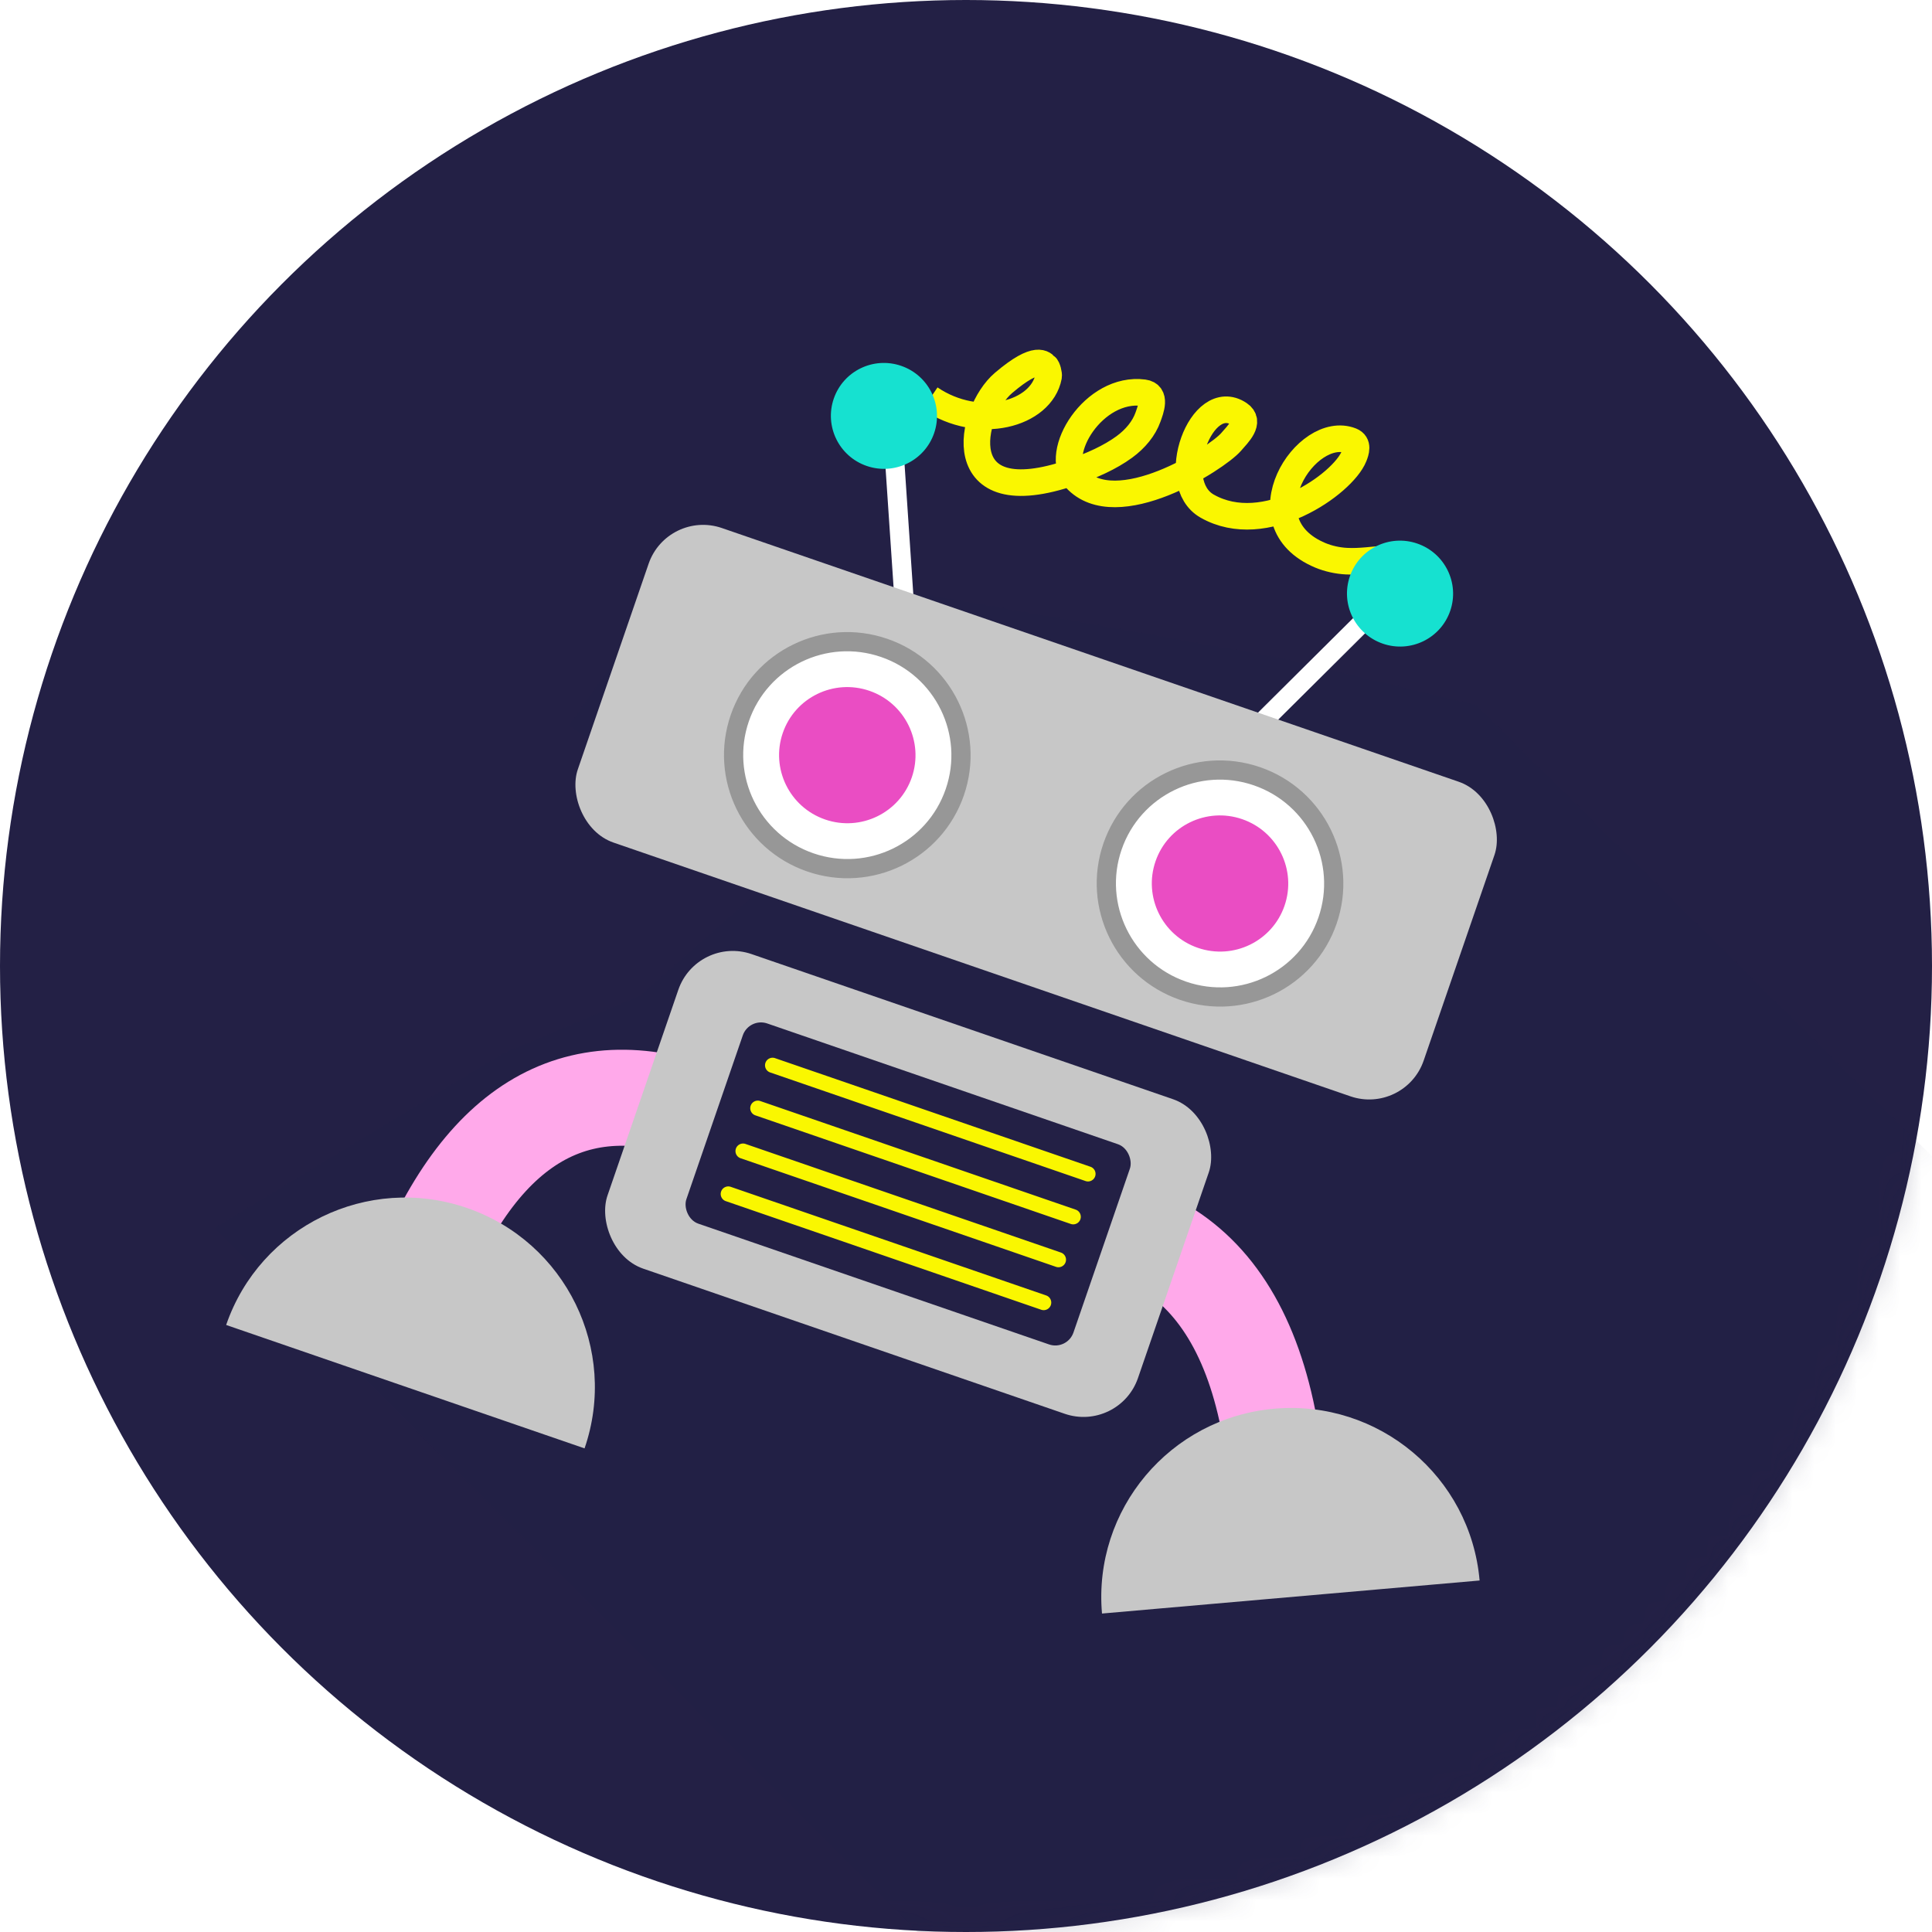 <svg xmlns="http://www.w3.org/2000/svg" xmlns:xlink="http://www.w3.org/1999/xlink" width="90" height="90" viewBox="0 0 90 90">
    <defs>
        <circle id="a" cx="45" cy="45" r="45"/>
        <filter id="c" width="126.7%" height="130.1%" x="-13.3%" y="-15.6%" filterUnits="objectBoundingBox">
            <feOffset dx="2" dy="4" in="SourceAlpha" result="shadowOffsetOuter1"/>
            <feColorMatrix in="shadowOffsetOuter1" result="shadowMatrixOuter1" values="0 0 0 0 0 0 0 0 0 0 0 0 0 0 0 0 0 0 0.25 0"/>
            <feMerge>
                <feMergeNode in="shadowMatrixOuter1"/>
                <feMergeNode in="SourceGraphic"/>
            </feMerge>
        </filter>
    </defs>
    <g fill="none" fill-rule="evenodd">
        <mask id="b" fill="#fff">
            <use xlink:href="#a"/>
        </mask>
        <use fill="#232045" fill-rule="nonzero" xlink:href="#a"/>
        <g fill-rule="nonzero" mask="url(#b)">
            <path fill="#232045" d="M68.771 32.84l36.166 35.812L50.793 98.04 9.955 57.217l13.469-8.15 6.394-2.696 6.409-5.657-9.732-6.913 5.643-8.082 27.443 4.906z" opacity=".191"/>
            <g filter="url(#c)" transform="rotate(19 1.137 86.365)">
                <path stroke="#FAF700" stroke-width="1.238" d="M16.952 4.519c2.645.714 5.146-.984 4.888-2.77-.014-.095-.185-.377-.29-.402-.107-.026-.524-.442-1.597 1.375-1.073 1.816-.453 6.683 4.393 2.886.748-.586 1.426-1.22 1.895-1.893.376-.538.586-1.12.593-1.671.005-.377.041-1.139-.558-1.016-2.304.47-3.098 4.051-1.695 4.813 2.468 1.34 5.914-3.033 6.289-3.966.184-.46.566-1.19-.064-1.356-2.053-.545-2.153 4.139-.018 4.54 3.044.574 5.643-3.029 5.714-4.414.013-.24.016-.626-.358-.644-2.25-.102-3.594 5.254.38 5.51.398.025.842-.025 1.237-.14.639-.184 1.195-.491 1.793-.737"/>
                <path stroke="#FFF" stroke-width=".895" d="M33.197 20.43l7.966-16.203M22.595 22.643L14.833 4.227"/>
                <path stroke="#FFA9EA" stroke-width="4.473" d="M31.52 40.17c7.558-4.15 13.27-1.884 17.135 6.798"/>
                <path fill="#C7C7C7" d="M59.085 48.25c-1.978-4.443-7.193-6.437-11.647-4.454-4.455 1.983-6.462 7.193-4.484 11.636"/>
                <path stroke="#FFA9EA" stroke-width="4.473" d="M17.351 39.45c-6.388.094-9.582 4.5-9.582 13.217"/>
                <rect width="41.673" height="15.498" x="7.063" y="13.385" fill="#C7C7C7" rx="2.684"/>
                <g transform="translate(31.784 16.203)">
                    <ellipse cx="5.297" cy="5.284" fill="#FFF" stroke="#979797" stroke-width=".895" rx="5.297" ry="5.284"/>
                    <ellipse cx="5.297" cy="5.284" fill="#EA4DC3" rx="3.178" ry="3.17"/>
                </g>
                <g transform="translate(13.42 16.203)">
                    <ellipse cx="5.297" cy="5.284" fill="#FFF" stroke="#979797" stroke-width=".895" rx="5.297" ry="5.284"/>
                    <ellipse cx="5.297" cy="5.284" fill="#EA4DC3" rx="3.178" ry="3.17"/>
                </g>
                <rect width="26.134" height="15.498" x="14.833" y="31.701" fill="#C7C7C7" rx="2.684"/>
                <rect width="19.071" height="9.863" x="18.364" y="34.519" fill="#232045" rx=".895"/>
                <path fill="#FAF700" d="M20.13 35.928h15.54a.352.352 0 1 1 0 .704H20.13a.352.352 0 1 1 0-.704zm0 2.113h15.54a.352.352 0 1 1 0 .705H20.13a.352.352 0 0 1 0-.705zm0 2.114h15.54a.352.352 0 1 1 0 .704H20.13a.352.352 0 1 1 0-.704zm0 2.113h15.54a.352.352 0 1 1 0 .705H20.13a.352.352 0 1 1 0-.705z"/>
                <ellipse cx="15.186" cy="5.988" fill="#16E1D0" rx="2.472" ry="2.466"/>
                <ellipse cx="40.613" cy="5.988" fill="#16E1D0" rx="2.472" ry="2.466"/>
                <path fill="#C7C7C7" d="M17.658 56.005c0-4.863-3.953-8.806-8.83-8.806C3.954 47.2 0 51.142 0 56.005"/>
            </g>
        </g>
    </g>
</svg>

